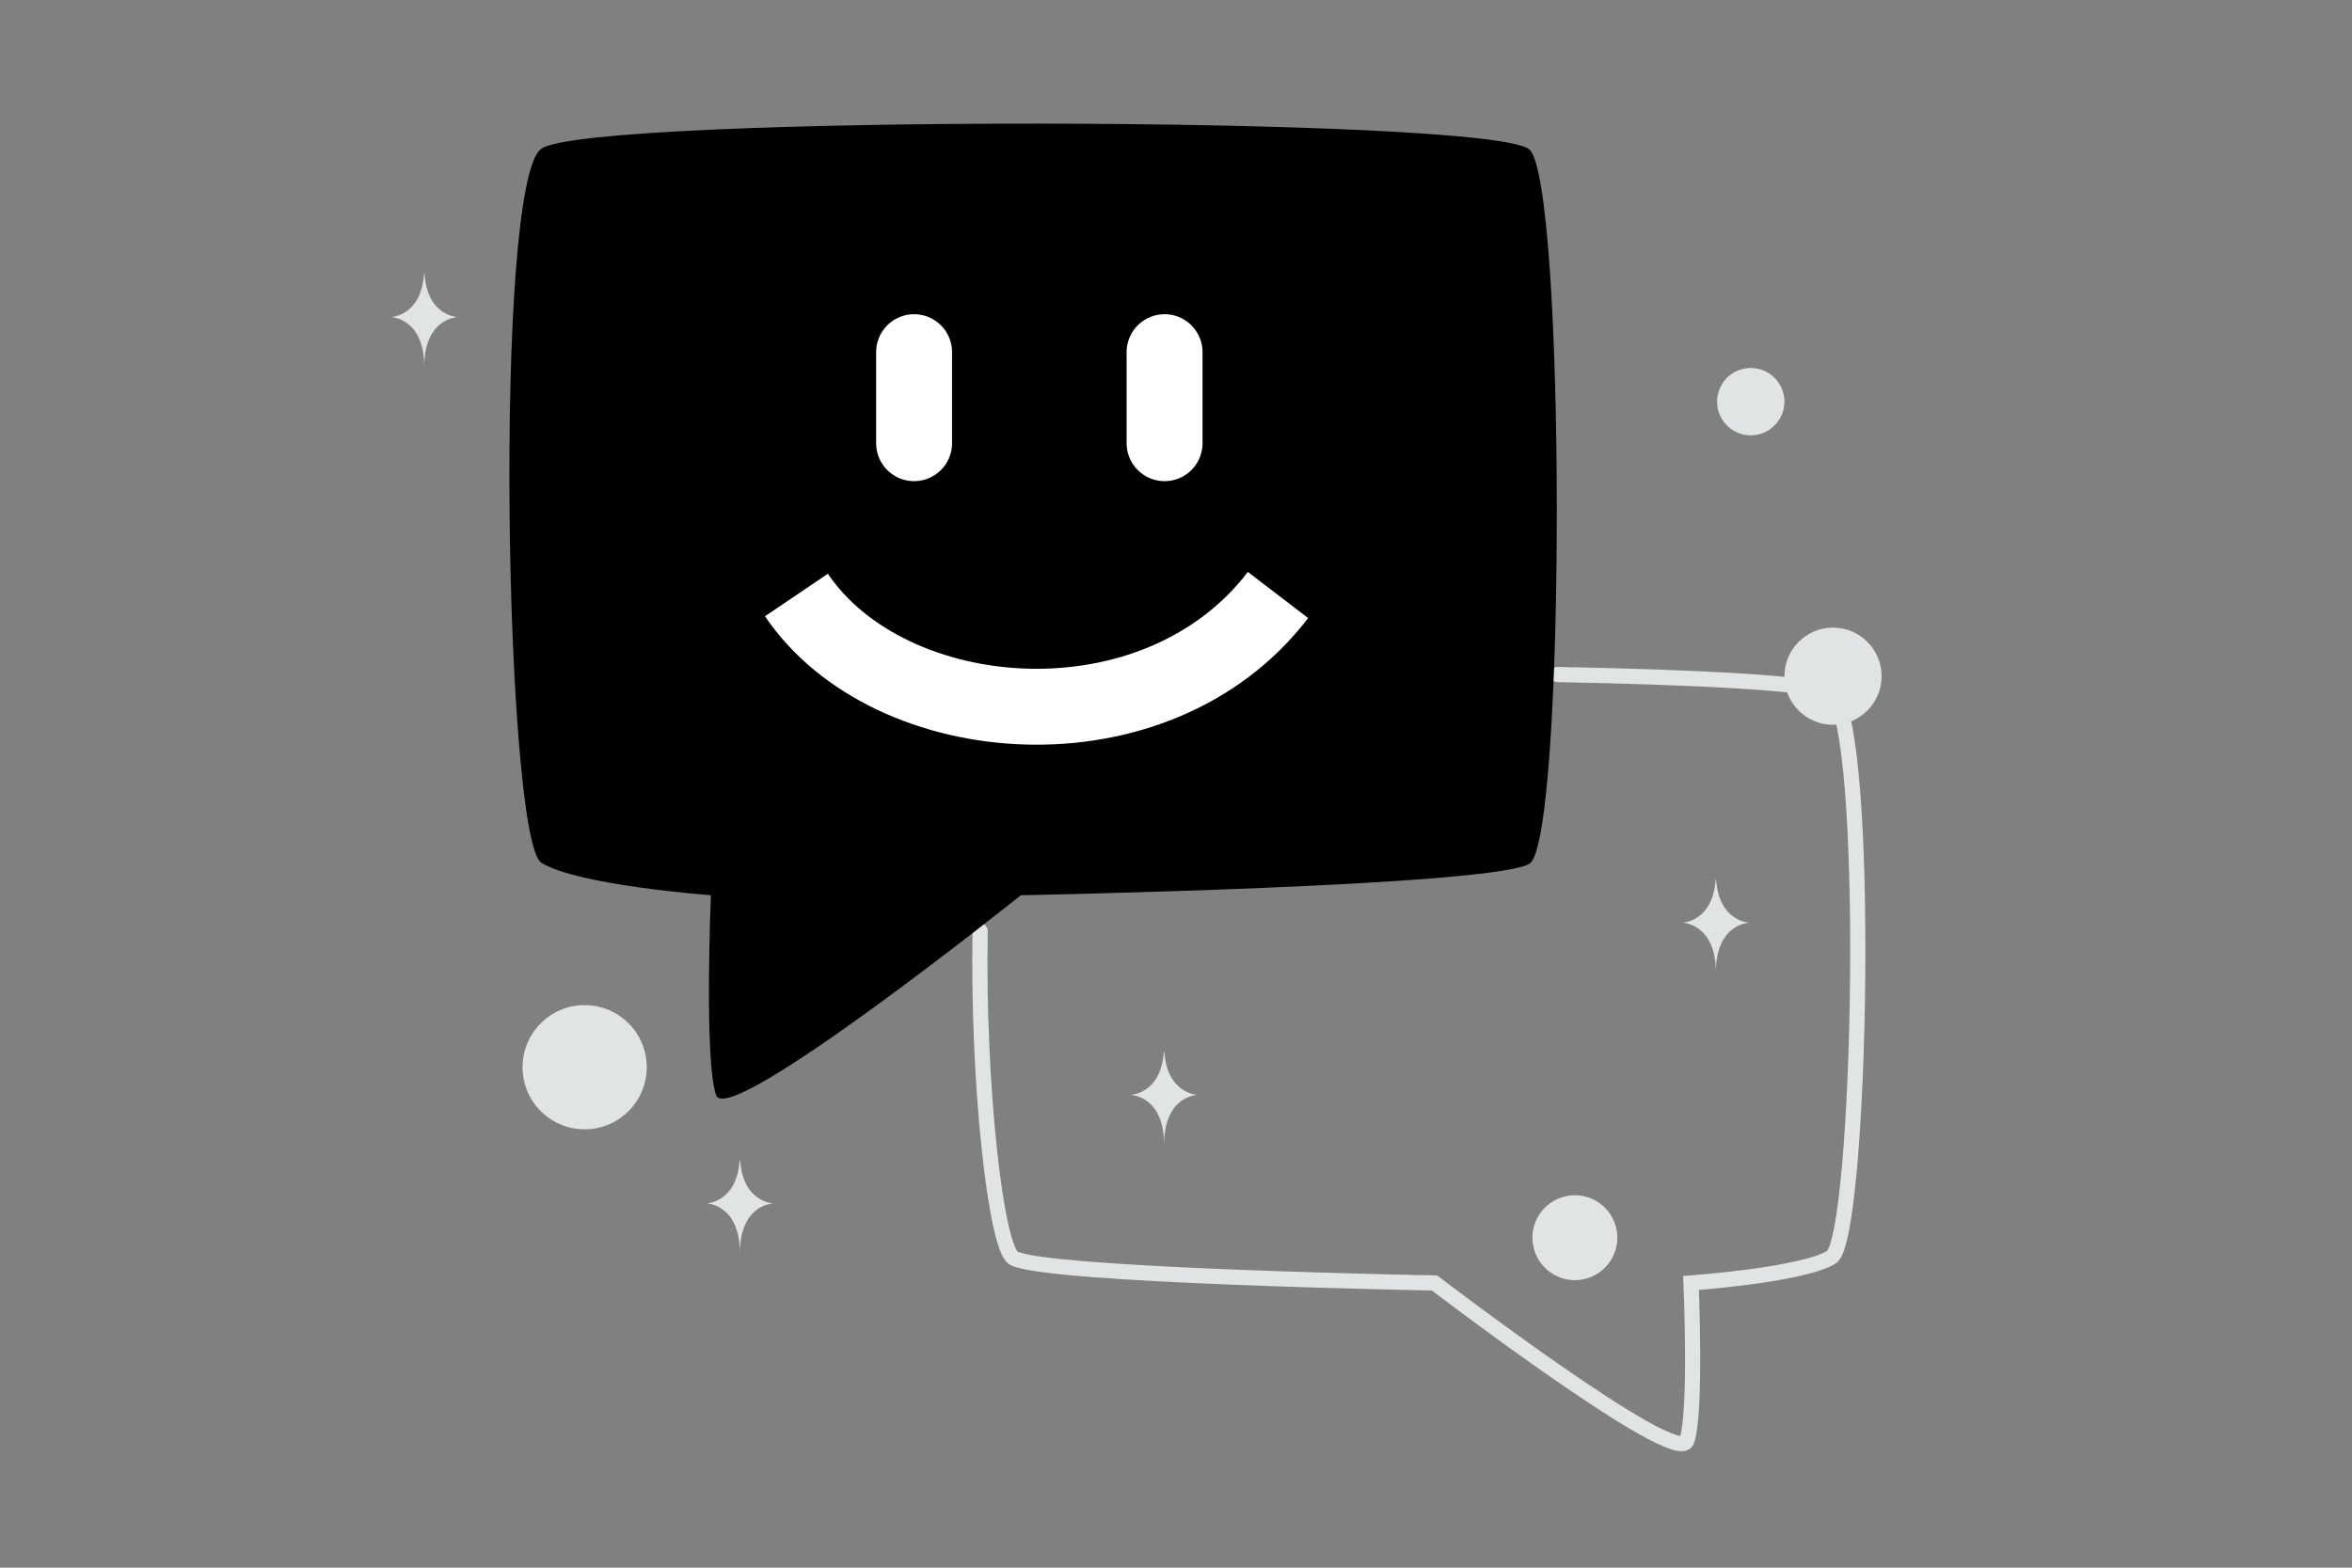 <svg width="900" height="600" viewBox="0 0 900 600" fill="none" xmlns="http://www.w3.org/2000/svg"><rect x="0" y="0" width="900" height="600" fill="#808080" stroke="none"/><path fill="transparent" d="M0 0h900v600H0z"/><path d="M595.966 258.166c52.098.943 99.105 3.301 104.786 7.101 15.37 10.282 11.527 209.087 0 215.941-11.527 6.854-53.672 9.821-53.672 9.821s2.175 50.202-1.668 60.484c-3.842 10.282-96.501-60.484-96.501-60.484s-149.547-2.69-161.073-9.544c-6.695-3.981-13.859-66.27-12.777-125.21" stroke="#E1E4E5" stroke-width="5.81" stroke-linecap="round"/><path d="M585.271 57.25c-13.928-13.014-359.532-13.363-378.105-.35-18.572 13.013-13.928 264.625 0 273.299 13.928 8.675 64.854 12.431 64.854 12.431s-2.628 63.537 2.015 76.55c4.643 13.013 116.605-76.55 116.605-76.55s180.703-3.405 194.631-12.08c13.928-8.675 13.928-260.285 0-273.3z" fill="#000"/><path d="M304.756 227.725c35.652 52.748 137.513 61.139 184.276 0" stroke="#fff" stroke-width="29.048" stroke-linejoin="round"/><path d="M349.776 134.781v34.847m95.849-34.847v34.847" stroke="#fff" stroke-width="29.048" stroke-linecap="round" stroke-linejoin="round"/><circle r="18.591" transform="matrix(-1 0 0 1 701.408 258.803)" fill="#E1E4E5"/><circle r="12.884" transform="matrix(-1 0 0 1 669.933 153.724)" fill="#E1E4E5"/><circle r="23.765" transform="matrix(0 1 1 0 223.717 408.456)" fill="#E1E4E5"/><circle r="16.247" transform="scale(1 -1) rotate(-75 -7.352 -629.533)" fill="#E1E4E5"/><path d="M445.342 402.54h.187c1.104 16.242 12.736 16.492 12.736 16.492s-12.827.26-12.827 19.028c0-18.768-12.827-19.028-12.827-19.028s11.627-.25 12.731-16.492zm211.149-65.908h.187c1.104 16.243 12.736 16.493 12.736 16.493s-12.827.26-12.827 19.028c0-18.768-12.827-19.028-12.827-19.028s11.627-.25 12.731-16.493zM283.03 444.072h.186c1.104 16.243 12.736 16.493 12.736 16.493s-12.827.26-12.827 19.028c0-18.768-12.826-19.028-12.826-19.028s11.627-.25 12.731-16.493zM162.251 104.863h.186c1.104 16.243 12.736 16.493 12.736 16.493s-12.826.26-12.826 19.028c0-18.768-12.827-19.028-12.827-19.028s11.627-.25 12.731-16.493z" fill="#E1E4E5"/></svg>
